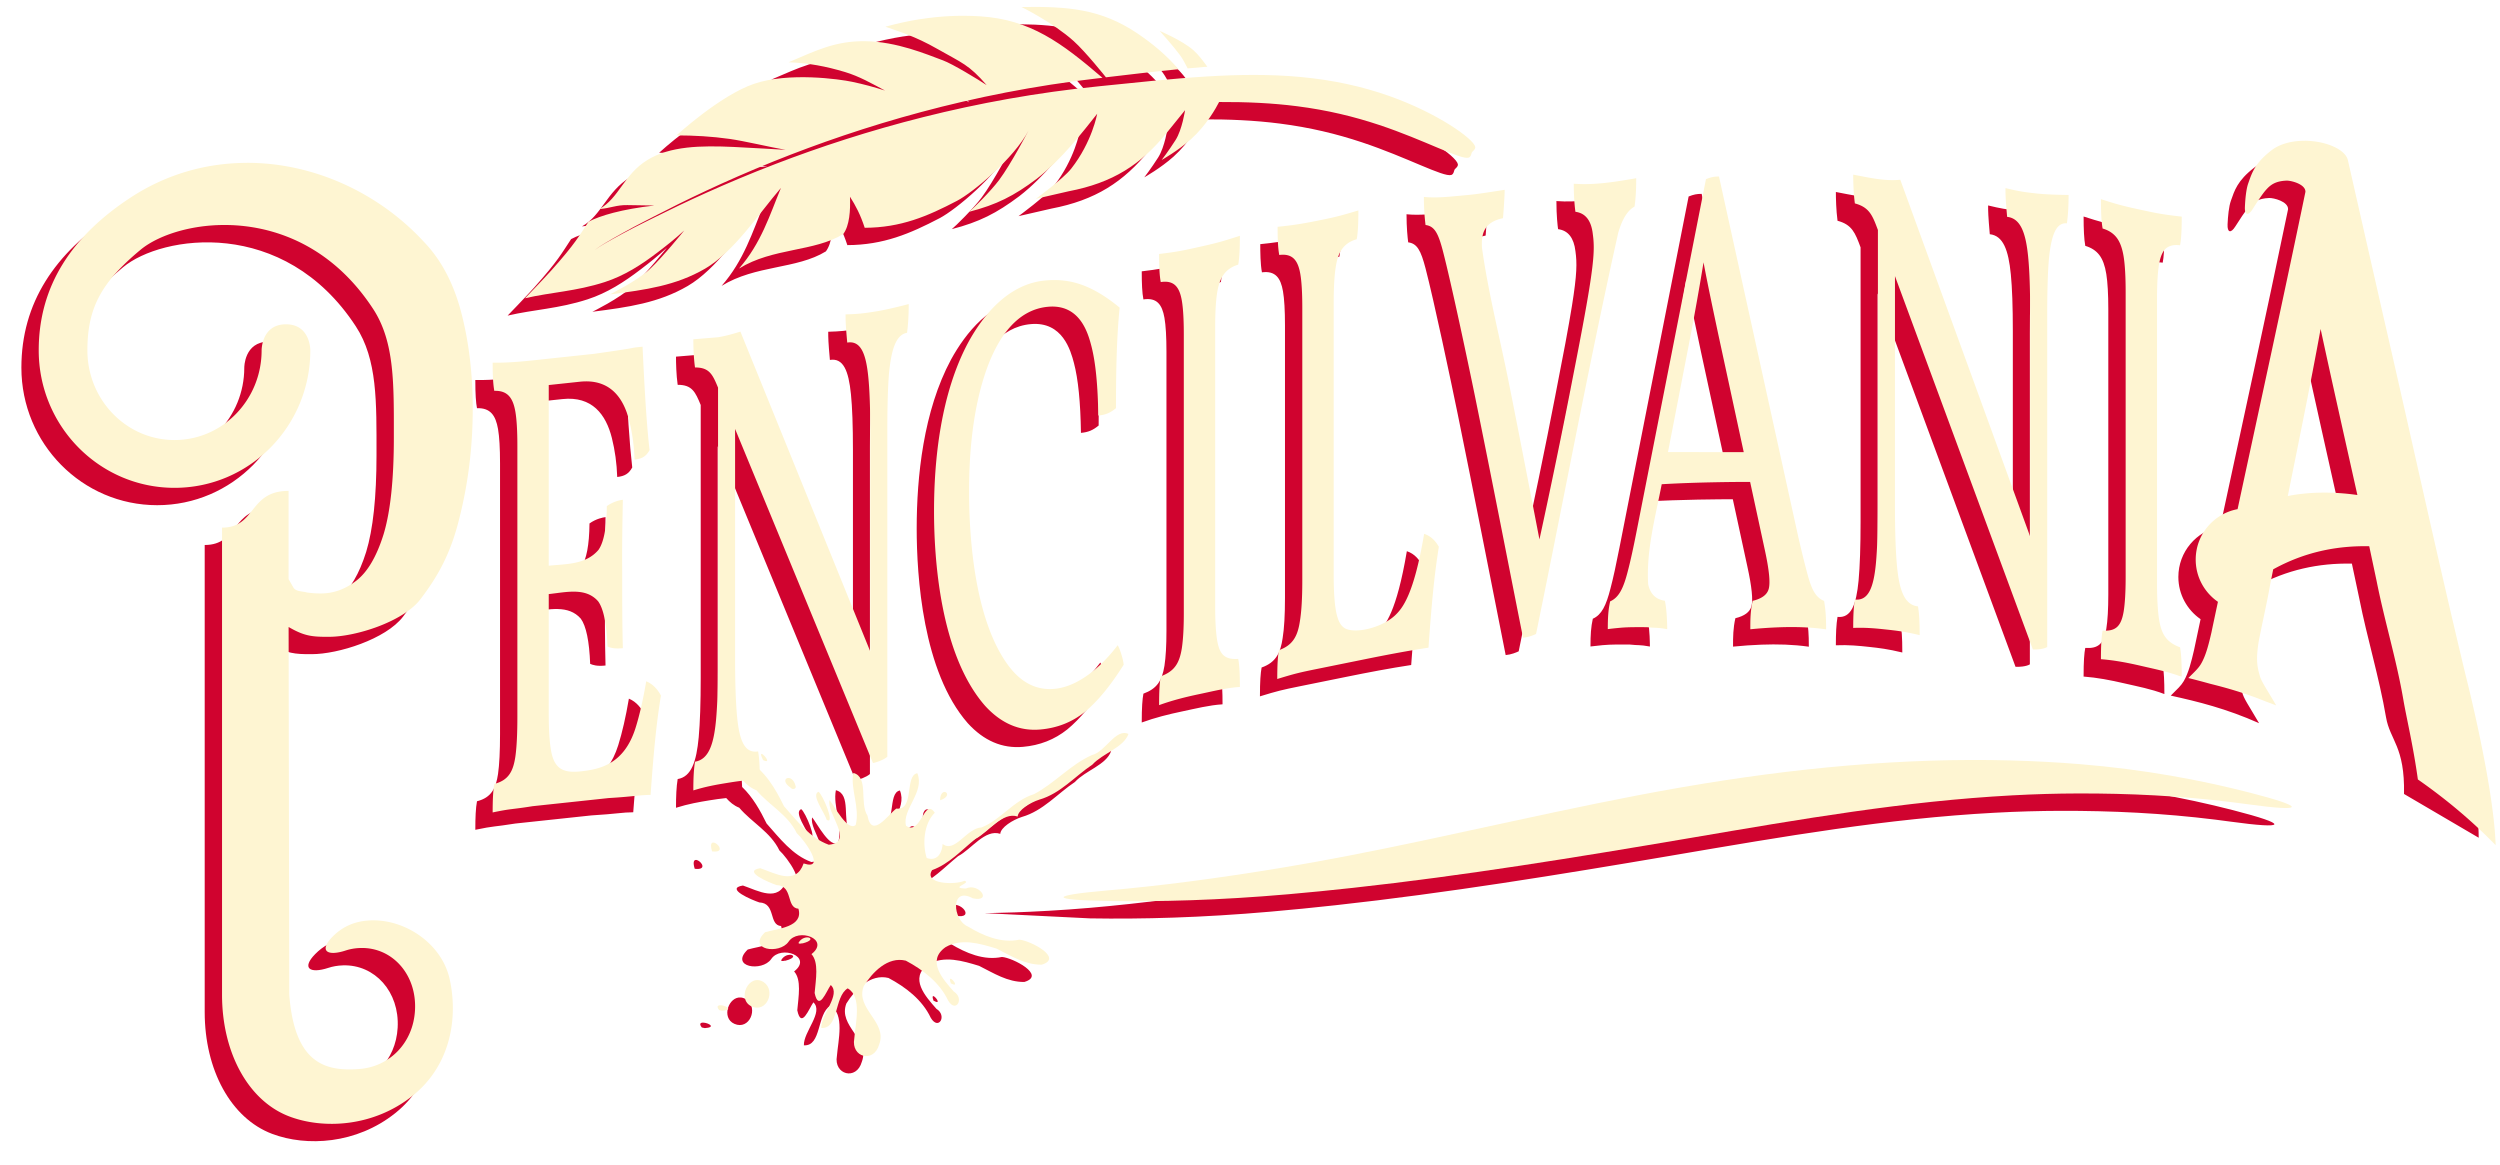 <?xml version="1.0" encoding="UTF-8" standalone="no"?>
<!-- Created with Inkscape (http://www.inkscape.org/) -->

<svg
   width="152.434mm"
   height="71.064mm"
   viewBox="0 0 152.434 71.064"
   version="1.1"
   id="svg1"
   xml:space="preserve"
   inkscape:version="1.3.2 (091e20e, 2023-11-25, custom)"
   sodipodi:docname="Logo.svg"
   inkscape:export-filename="Logo.png"
   inkscape:export-xdpi="96"
   inkscape:export-ydpi="96"
   xmlns:inkscape="http://www.inkscape.org/namespaces/inkscape"
   xmlns:sodipodi="http://sodipodi.sourceforge.net/DTD/sodipodi-0.dtd"
   xmlns="http://www.w3.org/2000/svg"
   xmlns:svg="http://www.w3.org/2000/svg"><sodipodi:namedview
     id="namedview1"
     pagecolor="#ffffff"
     bordercolor="#000000"
     borderopacity="0.25"
     inkscape:showpageshadow="2"
     inkscape:pageopacity="0.0"
     inkscape:pagecheckerboard="0"
     inkscape:deskcolor="#d1d1d1"
     inkscape:document-units="mm"
     inkscape:zoom="2.141816"
     inkscape:cx="463.62526"
     inkscape:cy="475.53104"
     inkscape:window-width="3440"
     inkscape:window-height="1369"
     inkscape:window-x="-8"
     inkscape:window-y="-8"
     inkscape:window-maximized="1"
     inkscape:current-layer="layer1"
     showguides="true" /><defs
     id="defs1"><inkscape:path-effect
       effect="fillet_chamfer"
       id="path-effect95"
       is_visible="true"
       lpeversion="1"
       nodesatellites_param="F,0,0,1,0,6.457,0,1 @ F,0,0,1,0,0,0,1 @ F,0,0,1,0,0,0,1 @ F,0,0,1,0,0,0,1 @ F,0,0,1,0,0,0,1 @ F,0,0,1,0,0,0,1 @ F,0,0,1,0,0,0,1 @ F,0,0,1,0,0,0,1 @ F,0,1,1,0,6.457,0,1 @ F,0,0,1,0,0,0,1 @ F,0,0,1,0,0,0,1 @ F,0,0,1,0,0,0,1 @ F,0,0,1,0,0,0,1 @ F,0,0,1,0,0,0,1 @ F,0,0,1,0,0,0,1"
       radius="0"
       unit="px"
       method="auto"
       mode="F"
       chamfer_steps="1"
       flexible="false"
       use_knot_distance="true"
       apply_no_radius="true"
       apply_with_radius="true"
       only_selected="false"
       hide_knots="false" /><inkscape:path-effect
       effect="powerstroke"
       id="path-effect94"
       is_visible="true"
       lpeversion="1.3"
       scale_width="1"
       interpolator_type="CentripetalCatmullRom"
       interpolator_beta="0.2"
       start_linecap_type="zerowidth"
       end_linecap_type="zerowidth"
       offset_points="0.203,0.83 | 0.503,1.567 | 0.8,0.896"
       linejoin_type="round"
       miter_limit="4"
       not_jump="false"
       sort_points="true"
       message="&lt;b&gt;Ctrl + click&lt;/b&gt; on existing node and move it" /><filter
       inkscape:collect="always"
       style="color-interpolation-filters:sRGB"
       id="filter177"
       x="-0.009"
       y="-0.022"
       width="1.017"
       height="1.043"><feGaussianBlur
         inkscape:collect="always"
         stdDeviation="0.543"
         id="feGaussianBlur177" /></filter></defs><g
     inkscape:label="Layer 1"
     inkscape:groupmode="layer"
     id="layer1"
     transform="translate(-27.723,-101.844)"><g
       id="g1"
       inkscape:export-filename="..\..\Pencilvania-Hotsite\static\images\logo.svg"
       inkscape:export-xdpi="96"
       inkscape:export-ydpi="96"><path
         id="path113"
         clip-path="none"
         mask="none"
         style="font-size:21.076px;font-family:Vollkorn;-inkscape-font-specification:'Vollkorn, Normal';text-align:center;text-anchor:middle;mix-blend-mode:normal;fill:#d0032f;fill-opacity:1;stroke:none;stroke-width:0.549;stroke-linecap:round;paint-order:markers stroke fill;filter:url(#filter177)"
         d="m 89.982,103.325 c -0.332,-0.003 -0.675,-7e-4 -1.031,0.005 0,0 1.912,0.939 3.178,2.074 0.733,0.658 1.942,2.177 1.97,2.212 1.358,-0.16 2.895,-0.345 4.425,-0.494 -0.719,-0.838 -1.581,-1.561 -2.515,-2.188 -1.93,-1.297 -3.703,-1.588 -6.026,-1.609 z m -4.496,0.536 c -0.921,-0.006 -1.816,0.066 -2.705,0.207 v -10e-4 c -0.711,0.112 -1.418,0.269 -2.131,0.464 0.835,0.301 1.778,0.56 3.173,1.355 1.504,0.857 1.913,0.949 3.001,2.205 -0.518,-0.345 -2.074,-1.291 -2.658,-1.507 -1.005,-0.372 -2.816,-1.147 -4.744,-1.171 -1.82,-0.023 -2.993,0.57 -4.674,1.285 1.231,0.048 2.271,0.246 3.435,0.594 0.863,0.258 1.649,0.705 2.443,1.131 -0.704,-0.223 -1.282,-0.38 -2.004,-0.533 -0.758,-0.161 -3.873,-0.604 -5.991,0.126 -2.08,0.717 -4.718,3.141 -4.718,3.141 1.087,0.004 2.132,0.059 3.238,0.214 0.897,0.126 2.52,0.513 3.413,0.666 0,0 -2.206,-0.132 -3.162,-0.176 -2,-0.091 -3.878,-0.06 -5.267,0.797 -1.445,0.892 -1.713,2.311 -2.926,2.989 0.673,-0.048 1.024,-0.252 1.708,-0.241 l 1.648,0.026 c -1.996,0.225 -3.323,0.62 -4.019,0.99 -0.569,0.862 -0.794,1.316 -2.248,2.948 -0.493,0.553 -1.624,1.718 -1.624,1.718 1.611,-0.376 3.101,-0.416 4.875,-0.992 1.197,-0.388 2.234,-1.059 3.234,-1.823 0.545,-0.416 0.99,-0.764 1.602,-1.32 0,0 -1.282,1.596 -2.103,2.36 -0.789,0.734 -2.44,1.541 -2.44,1.541 2.202,-0.282 4.034,-0.539 5.809,-1.57 1.764,-1.024 3.278,-3.354 4.629,-4.924 -0.673,1.62 -1.2,3.368 -2.558,4.915 2.07,-1.278 4.577,-1.009 6.358,-2.103 0.382,-0.507 0.445,-1.446 0.41,-2.276 0.35,0.545 0.64,1.1 0.899,1.894 2.196,-0.007 3.828,-0.7 5.627,-1.643 1.003,-0.526 3.493,-2.614 4.362,-4.282 0,0 -1.066,2.039 -1.793,3.012 -0.51,0.683 -1.598,1.758 -1.828,1.939 1.676,-0.434 2.727,-0.967 4.117,-2.01 1.514,-1.167 2.838,-2.895 3.691,-3.969 0,0 -0.311,1.728 -1.586,3.35 -0.489,0.622 -2.153,1.837 -2.153,1.837 l 1.998,-0.459 c 2.69,-0.515 4.403,-1.615 5.999,-3.587 l 1.1,-1.359 c 0,0 -0.176,1.189 -0.58,1.823 -0.428,0.673 -0.849,1.216 -0.849,1.216 0,0 1.006,-0.566 1.783,-1.263 0.963,-0.865 1.544,-1.925 1.721,-2.274 1.662,-0.008 3.234,0.062 4.755,0.257 1.854,0.237 3.47,0.631 5.01,1.143 2.742,0.911 4.971,2.142 5.454,1.991 0.149,-0.047 0.165,-0.274 0.198,-0.33 0.033,-0.055 0.229,-0.175 0.199,-0.329 -0.095,-0.49 -2.31,-2.064 -5.244,-3.102 -1.656,-0.585 -3.436,-0.976 -5.422,-1.16 -1.853,-0.171 -3.741,-0.149 -5.707,-0.029 -2.143,0.13 -4.564,0.395 -6.468,0.588 7.6e-5,-1e-5 -0.065,0.007 -0.065,0.007 -7.666,0.764 -14.366,2.668 -19.777,4.748 -3.072,1.181 -5.571,2.358 -7.312,3.226 -0.495,0.247 -0.927,0.456 -1.323,0.661 -0.461,0.239 -0.89,0.47 -1.284,0.688 -0.737,0.408 -1.089,0.643 -1.066,0.686 -0.025,-0.043 0.323,-0.283 1.054,-0.703 0.391,-0.224 0.816,-0.462 1.273,-0.708 0.393,-0.211 0.822,-0.427 1.313,-0.681 1.727,-0.895 4.207,-2.111 7.261,-3.339 5.377,-2.163 12.048,-4.171 19.701,-5.053 -8.4e-5,1e-5 0.065,-0.007 0.065,-0.007 0.082,-0.01 0.186,-0.022 0.27,-0.032 -2.502,-2.143 -4.397,-3.554 -7.466,-3.749 -0.313,-0.02 -0.623,-0.03 -0.93,-0.033 z m 11.885,0.921 c 0,0 0.814,0.901 1.251,1.494 0.149,0.203 0.316,0.511 0.459,0.796 0.332,-0.029 0.668,-0.062 0.99,-0.087 0.071,-0.006 0.14,-0.008 0.21,-0.013 -0.272,-0.38 -0.575,-0.771 -0.855,-1.014 -0.693,-0.604 -2.056,-1.176 -2.056,-1.176 z m 69.842,6.706 c -0.746,-0.007 -1.504,0.163 -2.047,0.581 -1.03,0.794 -1.201,1.406 -1.416,2.012 -0.128,0.359 -0.182,0.946 -0.204,1.443 -0.022,0.505 0.198,0.563 0.468,0.135 0.269,-0.427 0.59,-0.915 0.791,-1.146 0.285,-0.329 0.583,-0.567 1.278,-0.596 0.26,-0.011 1.165,0.209 1.152,0.685 -1.349,6.511 -2.751,12.9 -4.137,19.347 -1.452,0.27 -2.553,1.543 -2.553,3.073 0,1.069 0.537,2.012 1.355,2.576 -0.132,0.625 -0.266,1.243 -0.396,1.871 -0.171,0.737 -0.337,1.401 -0.628,1.904 -0.162,0.279 -0.386,0.48 -0.794,0.886 1.658,0.366 3.384,0.79 5.385,1.681 -0.627,-1.079 -0.956,-1.524 -1.03,-1.893 -0.199,-0.652 -0.18,-1.161 -0.059,-1.987 0.224,-1.183 0.507,-2.358 0.713,-3.548 l 0.179,-0.893 c 1.879,-1.039 3.839,-1.45 5.856,-1.408 l 0.451,2.129 c 0.484,2.437 1.21,4.785 1.63,7.237 0.242,1.413 1.155,1.773 1.097,4.678 l 4.553,2.669 c 0,-3.493 -1.849,-8.834 -1.849,-8.834 -1.737,-7.227 -3.311,-14.494 -4.983,-21.737 -0.733,-3.227 -1.467,-6.453 -2.2,-9.68 -0.152,-0.668 -1.367,-1.173 -2.611,-1.185 z m -125.49,1.345 v 5.1e-4 c -2.417,0.002 -4.851,0.656 -7.054,2.09 -3.604,2.345 -5.642,5.394 -5.642,9.338 -3e-6,4.631 3.707,8.386 8.28,8.386 4.573,9e-5 8.28,-3.755 8.28,-8.386 0,0 0.015,-1.585 -1.484,-1.585 -1.499,0 -1.485,1.585 -1.485,1.585 2.44e-4,3.022 -2.377,5.472 -5.311,5.472 -2.934,3e-4 -5.313,-2.45 -5.312,-5.472 1.61e-4,-2.627 0.885,-4.166 3.233,-6.123 2.348,-1.957 9.804,-3.109 14.189,3.601 1.323,2.024 1.263,4.606 1.263,7.853 0,2.557 -0.21,4.525 -0.631,5.905 -0.421,1.339 -0.969,2.272 -1.643,2.8 -0.674,0.528 -1.4,0.791 -2.179,0.791 -0.295,0 -0.579,-0.02 -0.853,-0.061 -0.274,-0.081 -0.672,-0.044 -0.821,-0.304 l -0.292,-0.512 v -5.377 c -2.442,0 -1.964,2.24 -4.057,2.24 v 28.481 c 0,3.515 1.589,6.472 4.111,7.424 2.1,0.793 5.139,0.629 7.507,-1.263 2.376,-1.899 2.772,-4.844 2.258,-7.129 -0.464,-2.063 -2.531,-3.53 -4.574,-3.568 -0.211,-0.004 -0.422,0.008 -0.631,0.035 -0.845,0.112 -1.468,0.488 -1.936,0.965 -0.837,0.855 -0.336,1.212 0.805,0.838 0.26,-0.085 0.554,-0.142 0.901,-0.152 1.924,-0.057 3.448,1.607 3.324,3.804 -0.113,2.004 -1.563,3.431 -3.386,3.574 -2.129,0.168 -3.965,-0.377 -4.281,-4.546 l -0.039,-22.405 c 0.943,0.547 1.404,0.607 2.472,0.598 1.6,0 4.512,-0.91 5.565,-2.29 1.053,-1.38 1.843,-2.769 2.369,-4.92 0.547,-2.151 0.821,-4.383 0.821,-6.696 0,-2.11 -0.231,-4.059 -0.695,-5.845 -0.463,-1.786 -1.222,-3.226 -2.274,-4.322 -2.785,-3.025 -6.766,-4.831 -10.794,-4.827 z m 97.94,0.718 c 0,0.361 0.014,1.103 0.101,1.754 0.882,0.236 1.077,0.734 1.405,1.622 v 16.727 c 0,1.513 -0.041,2.71 -0.122,3.593 -0.14,1.467 -0.452,2.301 -1.283,2.211 -0.079,0.46 -0.102,1.011 -0.102,1.731 0.77,-0.034 1.425,0.034 2.036,0.1 0.599,0.065 1.125,0.125 2.016,0.34 0,-0.973 -0.043,-1.393 -0.102,-1.753 -0.831,-0.09 -1.143,-0.992 -1.283,-2.49 -0.081,-0.9 -0.121,-2.107 -0.121,-3.62 v -14.029 l 8.408,22.762 c 0.168,0.018 0.654,-0.007 0.875,-0.148 v -20.206 c 0,-1.486 0.034,-2.63 0.102,-3.433 0.135,-1.37 0.404,-2.266 1.099,-2.191 0.092,-0.658 0.102,-1.299 0.102,-1.732 -0.229,-0.002 -1.242,-0.013 -1.934,-0.088 -0.822,-0.089 -1.135,-0.142 -1.914,-0.33 0,0.377 0.002,0.61 0.102,1.754 0.812,0.088 1.139,0.955 1.283,2.449 0.081,0.819 0.122,1.972 0.122,3.458 v 13.59 l -7.92,-21.76 c -0.955,0.097 -1.91,-0.13 -2.87,-0.312 z m -8.184,0.114 c -0.301,-3e-4 -0.479,0.036 -0.794,0.16 l -4.214,21.394 c -0.204,1.048 -0.386,1.88 -0.549,2.498 -0.266,1.053 -0.543,1.617 -1.079,1.853 -0.112,0.5 -0.143,0.983 -0.143,1.692 0.19,-0.026 0.435,-0.053 0.733,-0.08 0.548,-0.051 1.099,-0.039 1.649,-0.039 0.586,0.065 0.57,0.001 1.242,0.122 0,-0.003 -7.3e-4,-1.102 -0.143,-1.733 -0.556,-0.081 -0.895,-0.417 -1.018,-1.008 -0.126,-2.048 0.439,-4.1 0.826,-6.097 2.247,-0.132 4.685,-0.142 5.39,-0.142 l 0.889,4.111 c 0.271,1.236 0.352,2.042 0.244,2.418 -0.095,0.349 -0.42,0.59 -0.977,0.724 -0.138,0.613 -0.143,1.124 -0.143,1.733 0.575,-0.058 1.153,-0.098 1.731,-0.12 0.964,-0.036 1.933,-0.013 2.891,0.125 0,-0.801 -0.036,-1.176 -0.122,-1.733 -0.56,-0.223 -0.784,-0.803 -0.997,-1.573 -0.149,-0.537 -0.339,-1.304 -0.57,-2.298 z m -5.049,0.104 c -1.266,0.22 -2.545,0.433 -3.807,0.335 0,0.898 0.073,1.505 0.102,1.712 0.611,0.08 0.964,0.529 1.059,1.348 0.097,0.702 0.103,1.366 -0.216,3.346 -0.198,1.228 -0.521,2.963 -1.026,5.526 -0.577,3.001 -1.413,7.022 -2.011,9.754 l -0.003,-0.012 c 0,0 -1.384,-7.191 -1.956,-9.993 -0.529,-2.59 -1.179,-5.154 -1.547,-7.786 -0.032,-0.71 0.025,-1.533 1.283,-1.794 0.012,-0.131 0.102,-1.266 0.102,-1.73 -1.649,0.261 -1.94,0.291 -2.463,0.337 -0.822,0.072 -1.652,0.178 -2.463,0.096 0,0.815 0.062,1.401 0.102,1.712 0.541,0.07 0.77,0.482 1.058,1.588 0.514,1.975 1.533,6.79 1.975,8.949 h -5.2e-4 c 0.995,4.869 1.941,9.752 2.911,14.629 0.34,-0.03 0.651,-0.161 0.794,-0.23 1.439,-6.999 2.764,-14.014 4.257,-21.005 0.245,-1.149 0.495,-2.297 0.751,-3.444 0.244,-0.848 0.577,-1.384 0.998,-1.608 0.062,-0.451 0.102,-0.927 0.102,-1.729 z m 28.338,1.275 c 0,0.786 0.026,1.366 0.102,1.791 0.366,0.107 0.652,0.292 0.855,0.556 0.204,0.263 0.346,0.651 0.427,1.162 0.081,0.511 0.122,1.232 0.122,2.165 v 17.357 c 0,0.905 -0.041,1.609 -0.122,2.113 -0.153,0.896 -0.475,1.216 -1.283,1.162 -0.063,0.327 -0.102,0.804 -0.102,1.746 0.818,0.06 1.638,0.218 2.463,0.41 0.823,0.192 1.647,0.342 2.463,0.657 0,-0.78 -0.025,-1.357 -0.102,-1.791 -0.861,-0.32 -1.14,-0.828 -1.282,-1.717 -0.081,-0.539 -0.122,-1.26 -0.122,-2.165 v -17.356 c 0,-0.932 0.041,-1.637 0.122,-2.113 0.081,-0.476 0.224,-0.801 0.427,-0.977 0.217,-0.172 0.502,-0.234 0.855,-0.185 0.064,-0.332 0.102,-0.827 0.102,-1.747 -1.174,-0.136 -1.463,-0.193 -2.463,-0.41 -1.104,-0.239 -1.429,-0.323 -2.463,-0.657 z m -45.275,0.688 c -1.187,0.358 -1.47,0.42 -2.464,0.621 -1.128,0.229 -1.703,0.3 -2.463,0.378 0,0.466 0.007,1.234 0.102,1.718 0.815,-0.105 1.14,0.331 1.283,1.154 0.081,0.469 0.122,1.161 0.122,2.077 v 16.614 c 0,1.051 -0.047,1.869 -0.142,2.454 -0.128,0.876 -0.391,1.484 -1.283,1.796 -0.063,0.348 -0.102,0.833 -0.102,1.759 1.069,-0.328 1.344,-0.394 2.443,-0.617 l 2.83,-0.574 c 1.317,-0.267 2.634,-0.52 3.949,-0.72 0.224,-3.165 0.387,-4.597 0.632,-6.151 -0.135,-0.241 -0.401,-0.627 -0.896,-0.789 -0.628,3.712 -1.318,4.538 -1.771,4.968 -0.8,0.758 -2.432,1.151 -3.074,0.785 -0.425,-0.269 -0.672,-0.963 -0.672,-3.3 v -16.493 c 0,-0.943 0.041,-1.68 0.122,-2.208 0.114,-0.737 0.351,-1.455 1.283,-1.715 0.064,-0.353 0.102,-0.855 0.102,-1.759 z m -7.227,1.548 c -1.174,0.38 -1.464,0.45 -2.464,0.675 -1.104,0.248 -1.429,0.308 -2.463,0.433 0,0.729 0.023,1.312 0.102,1.712 0.815,-0.123 1.14,0.305 1.283,1.123 0.081,0.466 0.122,1.155 0.122,2.07 v 17.021 c 0,0.887 -0.041,1.596 -0.122,2.125 -0.153,0.946 -0.475,1.4 -1.283,1.7 -0.063,0.347 -0.102,0.827 -0.102,1.758 0.818,-0.299 1.638,-0.502 2.463,-0.675 0.823,-0.172 1.648,-0.384 2.464,-0.433 0,-0.766 -0.025,-1.321 -0.102,-1.712 -0.861,0.062 -1.141,-0.313 -1.283,-1.123 -0.081,-0.493 -0.122,-1.183 -0.122,-2.07 v -17.021 c 0,-0.914 0.041,-1.623 0.122,-2.125 0.115,-0.71 0.364,-1.424 1.283,-1.7 0.064,-0.354 0.102,-0.855 0.102,-1.757 z m 28.271,1.621 c 0.277,1.47 0.591,2.932 0.901,4.396 l 1.55,7.174 -4.619,-0.005 1.399,-7.211 c 0.195,-1.029 0.525,-2.848 0.768,-4.353 z m -39.167,1.093 c -0.331,-0.026 -0.647,-0.018 -0.953,0.009 -2.29,0.199 -3.821,2.153 -4.703,3.758 -1.691,3.141 -2.097,7.169 -2.097,10.31 0,2.872 0.362,8.73 3.115,11.869 0.977,1.071 2.097,1.552 3.359,1.443 1.031,-0.089 1.934,-0.444 2.707,-1.062 0.787,-0.646 1.581,-1.609 2.382,-2.887 -0.024,-0.317 -0.229,-0.981 -0.366,-1.19 -0.906,1.207 -2.338,2.528 -3.868,2.661 -1.086,0.094 -2.015,-0.377 -2.789,-1.413 -2.348,-3.146 -2.402,-9.16 -2.402,-10.669 0,-2.111 0.19,-5.022 1.12,-7.546 0.67,-1.802 1.803,-3.506 3.705,-3.671 1.934,-0.168 2.424,1.606 2.626,2.373 0.258,0.976 0.4,2.396 0.427,4.259 0.451,-0.039 0.745,-0.171 1.079,-0.449 0,-2.167 0.037,-4.296 0.224,-6.128 -1.436,-1.19 -2.572,-1.587 -3.567,-1.666 z m -9.299,1.449 c -0.284,0.074 -1.248,0.325 -1.934,0.437 -0.837,0.137 -1.159,0.169 -1.914,0.192 0,0.378 0.002,0.615 0.102,1.718 0.812,-0.133 1.139,0.641 1.283,2.089 0.081,0.793 0.122,1.93 0.122,3.409 v 13.339 l -7.919,-19.506 c -0.594,0.187 -1.003,0.285 -1.363,0.344 l -1.507,0.125 c 0,0.377 0.014,1.094 0.102,1.718 0.881,-0.004 1.077,0.437 1.405,1.23 v 16.649 c 0,1.506 -0.041,2.709 -0.122,3.61 -0.139,1.49 -0.448,2.412 -1.283,2.549 -0.078,0.478 -0.102,1.034 -0.102,1.751 0.77,-0.242 1.425,-0.353 2.036,-0.453 0.334,-0.055 0.663,-0.102 1.026,-0.14 0.216,0.242 0.459,0.458 0.793,0.588 0.777,0.914 1.91,1.482 2.451,2.607 0.461,0.409 1.832,2.311 0.42,1.848 -0.47,1.349 -1.709,0.61 -2.645,0.29 -1.136,0.184 0.583,0.893 1,1.031 1.027,0.042 0.554,1.383 1.328,1.44 0.322,1.125 -1.276,1.207 -2.035,1.432 -1.12,1.071 0.875,1.378 1.429,0.583 0.589,-0.885 2.567,-0.155 1.399,0.753 0.459,0.502 0.268,1.532 0.193,2.369 0.249,1.181 0.719,-0.119 0.982,-0.485 0.643,0.594 -0.613,1.803 -0.579,2.621 1.087,0.063 0.778,-1.907 1.612,-2.416 0.891,0.503 0.475,2.133 0.402,3.062 -0.21,1.146 1.192,1.525 1.52,0.355 0.519,-1.377 -1.47,-2.167 -0.945,-3.549 0.525,-0.85 1.468,-1.832 2.567,-1.559 1.05,0.556 2.063,1.332 2.58,2.43 0.477,0.804 1.017,-0.135 0.345,-0.548 -0.659,-0.746 -1.683,-1.872 -0.503,-2.706 0.971,-0.564 2.105,-0.217 3.107,0.087 0.877,0.438 1.731,0.993 2.757,0.981 1.361,-0.407 -0.716,-1.481 -1.365,-1.524 -1.102,0.233 -2.206,-0.242 -3.13,-0.799 -0.946,-0.38 -1.1,-2.49 0.299,-1.72 1.224,0.245 0.356,-0.971 -0.426,-0.6 -1.06,-0.019 0.386,-0.342 -0.089,-0.472 -0.579,0.263 -2.511,0.213 -1.976,-0.648 1.045,-0.379 1.8,-1.223 2.65,-1.908 0.811,-0.421 1.639,-1.667 2.57,-1.361 0.02,-0.383 0.754,-0.852 1.326,-1.032 1.279,-0.369 2.154,-1.413 3.228,-2.133 0.644,-0.7 1.896,-1.03 2.203,-1.871 -0.787,-0.364 -1.405,1.098 -2.231,1.288 -1.314,0.588 -2.269,1.72 -3.532,2.384 -1.252,0.383 -2,1.544 -3.194,2.028 -0.921,0.038 -1.617,1.589 -2.377,1.009 -0.016,0.385 -0.237,1.109 -0.97,0.857 -0.263,-0.816 -0.194,-2.081 0.492,-2.761 -0.656,-0.975 -0.834,1.425 -1.754,0.793 -0.256,-0.982 1.163,-2.056 0.689,-3.205 -0.793,0.147 -0.149,2.292 -1.282,2.158 -0.507,0.379 -1.495,1.867 -1.758,0.43 -0.505,-0.772 0.102,-2.357 -0.864,-2.604 -0.19,0.972 0.413,2.097 0.148,3.174 -0.487,0.418 -1.273,-1.115 -1.591,-1.517 -0.233,0.753 1.55,2.575 -0.051,2.721 -1.154,-0.419 -1.936,-1.455 -2.73,-2.347 -0.386,-0.791 -0.848,-1.616 -1.493,-2.229 -0.016,-0.505 -0.044,-0.867 -0.086,-1.114 -0.831,0.136 -1.143,-0.677 -1.283,-2.13 -0.081,-0.874 -0.121,-2.064 -0.121,-3.57 v -13.963 l 8.408,20.372 c 0.171,-0.028 0.657,-0.187 0.875,-0.385 v -19.924 c 0,-1.479 0.034,-2.628 0.102,-3.445 0.135,-1.399 0.404,-2.365 1.1,-2.479 0.07,-0.522 0.102,-1.095 0.102,-1.751 z m 86.092,1.516 0.02,0.097 0.013,0.062 c 0.718,3.326 1.468,6.646 2.208,9.967 -1.416,-0.205 -2.918,-0.204 -4.242,0.062 0.68,-3.394 1.38,-6.784 2.001,-10.189 z m -102.317,1.081 c -1.175,0.125 0.42,-0.041 -2.972,0.438 l -2.749,0.293 c -1.141,0.123 -2.285,0.264 -3.42,0.244 v 5.2e-4 c 0,0.876 0.037,1.382 0.102,1.718 0.81,-0.027 1.138,0.431 1.283,1.271 0.081,0.474 0.122,1.166 0.122,2.078 v 16.526 c 0,1.045 -0.041,1.854 -0.122,2.426 -0.129,0.862 -0.393,1.44 -1.283,1.665 -0.077,0.413 -0.102,0.976 -0.102,1.74 1.184,-0.249 1.097,-0.166 2.443,-0.382 1.54,-0.164 3.081,-0.329 4.621,-0.494 1.536,-0.092 1.912,-0.191 2.565,-0.193 0.216,-3.005 0.375,-4.468 0.631,-6.059 -0.139,-0.26 -0.405,-0.663 -0.896,-0.869 -0.19,1.119 -0.407,2.067 -0.651,2.844 -0.691,2.196 -2.141,2.52 -3.342,2.648 -1.065,0.114 -1.609,-0.15 -1.808,-1.254 -0.095,-0.526 -0.143,-1.285 -0.143,-2.277 v -7.278 c 1.077,-0.116 2.261,-0.422 3.013,0.442 0.326,0.448 0.516,1.366 0.57,2.754 0.161,0.069 0.406,0.158 0.936,0.101 -0.042,-1.55 -0.04,-3.106 -0.04,-4.661 -0.014,-1.46 0.011,-2.923 0.04,-4.387 -0.148,0.016 -0.572,0.096 -0.977,0.386 -0.014,1.315 -0.183,2.204 -0.509,2.668 -0.774,0.916 -2.007,0.857 -3.033,0.967 v -11.017 l 1.893,-0.202 c 1.806,-0.193 2.652,0.934 3.013,2.372 0.19,0.757 0.299,1.55 0.326,2.378 0.449,-0.048 0.707,-0.197 0.916,-0.58 -0.166,-1.426 -0.293,-3.39 -0.428,-6.308 z m 7.241,24.836 c -0.034,0.02 -0.017,0.125 0.111,0.378 0.561,0.262 -0.007,-0.438 -0.111,-0.378 z m 73.747,0.366 c -5.815,0.018 -11.702,0.641 -17.613,1.663 -3e-4,5e-5 -0.216,0.038 -0.216,0.038 -6.614,1.155 -13.697,2.901 -20.139,4.142 -1.324,0.255 -2.608,0.488 -3.865,0.698 -4.208,0.703 -7.74,1.149 -10.815,1.414 -3.552,0.306 -6.448,0.323 -6.448,0.323 l 6.448,0.32 c 3.15,0.052 6.805,-0.041 11.023,-0.411 1.285,-0.113 2.597,-0.242 3.951,-0.391 6.757,-0.74 13.67,-1.867 20.377,-3.008 5.1e-4,-9e-5 0.213,-0.037 0.214,-0.037 6.811,-1.161 13.026,-2.239 19.598,-2.594 1.378,-0.074 2.714,-0.113 4.017,-0.116 3.106,-0.007 6.209,0.137 9.434,0.537 0.304,0.038 0.602,0.077 0.894,0.117 3.53,0.488 3.626,0.189 0.173,-0.698 -2.983,-0.766 -6.47,-1.429 -10.429,-1.748 -1.331,-0.107 -2.7,-0.182 -4.116,-0.221 -0.828,-0.023 -1.657,-0.033 -2.488,-0.03 z m -72.06,1.099 c -0.241,-0.034 -0.398,0.256 0.108,0.597 0.1,0.141 0.373,0.068 0.288,-0.129 -0.078,-0.311 -0.252,-0.448 -0.396,-0.468 z m 1.799,0.839 c -0.472,0.198 0.373,1.256 0.495,1.708 0.561,0.347 -0.245,-1.553 -0.495,-1.708 z m 7.671,0.011 c -0.117,0.01 -0.253,0.145 -0.257,0.508 0.598,-0.195 0.453,-0.525 0.257,-0.508 z m -14.124,3.09 c -0.1,0.027 -0.149,0.174 -0.037,0.536 0.771,0.09 0.423,-0.435 0.15,-0.527 -0.041,-0.014 -0.08,-0.018 -0.114,-0.009 z m 5.74,5.779 c -0.164,0.009 -0.38,0.1 -0.507,0.333 0.02,0.108 0.224,0.006 0.25,0.032 0.662,-0.167 0.531,-0.381 0.257,-0.365 z m 8.759,2.521 c -0.041,0.007 -0.048,0.081 0.025,0.279 0.525,0.291 0.097,-0.299 -0.025,-0.279 z m -11.715,0.084 c -0.748,-0.08 -1.227,1.239 -0.404,1.605 0.918,0.409 1.486,-0.964 0.738,-1.478 -0.115,-0.075 -0.227,-0.116 -0.334,-0.127 z m -2.267,1.534 c -0.184,-0.017 -0.318,0.05 -0.12,0.294 l 0.18,0.038 c 0.698,-0.047 0.248,-0.305 -0.059,-0.332 z" /><path
         id="path115"
         style="font-size:21.076px;font-family:Vollkorn;-inkscape-font-specification:'Vollkorn, Normal';text-align:center;text-anchor:middle;fill:#fef5d2;fill-opacity:1;stroke:none;stroke-width:0.549;stroke-linecap:round;paint-order:markers stroke fill"
         d="m 168.27,110.429 c -0.746,-0.007 -1.504,0.163 -2.047,0.581 -1.03,0.794 -1.201,1.406 -1.416,2.012 -0.128,0.359 -0.182,0.946 -0.204,1.443 -0.022,0.505 0.198,0.563 0.468,0.135 0.269,-0.427 0.59,-0.915 0.791,-1.146 0.285,-0.329 0.582,-0.567 1.278,-0.596 0.26,-0.011 1.166,0.209 1.153,0.685 -1.349,6.511 -2.751,12.9 -4.137,19.347 -1.452,0.27 -2.553,1.543 -2.553,3.073 0,1.069 0.537,2.012 1.355,2.576 -0.132,0.625 -0.266,1.243 -0.396,1.871 -0.171,0.737 -0.337,1.401 -0.629,1.904 -0.16,0.275 -0.382,0.478 -0.779,0.871 a 37.775,27.705 0 0 1 1.329,0.351 c 1.062,0.264 2.16,0.581 3.366,1.07 a 37.775,27.705 0 0 1 0.663,0.251 c -0.615,-1.057 -0.943,-1.505 -1.017,-1.871 -0.199,-0.652 -0.18,-1.161 -0.059,-1.987 0.224,-1.183 0.507,-2.358 0.713,-3.548 l 0.179,-0.893 c 1.879,-1.039 3.839,-1.45 5.856,-1.408 l 0.451,2.129 c 0.484,2.437 1.21,4.785 1.63,7.237 0.185,1.084 0.601,2.806 0.884,4.854 a 37.775,27.705 0 0 1 4.742,4.007 c -0.115,-3.67 -1.826,-10.349 -1.826,-10.349 -1.737,-7.227 -3.311,-14.494 -4.983,-21.737 -0.733,-3.227 -1.467,-6.453 -2.2,-9.68 -0.152,-0.668 -1.367,-1.173 -2.611,-1.185 z m -125.49,1.346 c -2.417,0.002 -4.851,0.656 -7.054,2.09 -3.604,2.345 -5.642,5.394 -5.642,9.338 -3e-6,4.631 3.707,8.386 8.28,8.386 4.573,9e-5 8.28,-3.755 8.28,-8.386 0,0 0.015,-1.585 -1.484,-1.585 -1.499,0 -1.485,1.585 -1.485,1.585 2.44e-4,3.022 -2.377,5.472 -5.311,5.472 -2.934,3e-4 -5.313,-2.45 -5.312,-5.472 1.61e-4,-2.627 0.885,-4.166 3.233,-6.123 2.348,-1.957 9.804,-3.109 14.189,3.601 1.323,2.024 1.263,4.606 1.263,7.853 0,2.557 -0.21,4.525 -0.631,5.905 -0.421,1.339 -0.969,2.272 -1.643,2.8 -0.674,0.528 -1.4,0.791 -2.179,0.791 -0.295,0 -0.579,-0.02 -0.853,-0.061 -0.274,-0.081 -0.672,-0.044 -0.821,-0.304 l -0.292,-0.512 v -5.377 c -2.442,0 -1.964,2.24 -4.057,2.24 v 28.481 c 0,3.515 1.589,6.472 4.111,7.424 2.1,0.793 5.139,0.629 7.507,-1.263 2.376,-1.899 2.772,-4.844 2.258,-7.129 -0.464,-2.063 -2.531,-3.53 -4.574,-3.568 -0.211,-0.004 -0.422,0.008 -0.631,0.035 -0.845,0.112 -1.468,0.488 -1.936,0.965 -0.837,0.855 -0.336,1.212 0.805,0.838 0.26,-0.085 0.554,-0.142 0.901,-0.152 1.924,-0.057 3.448,1.607 3.324,3.804 -0.113,2.004 -1.563,3.431 -3.386,3.574 -2.129,0.168 -3.965,-0.377 -4.281,-4.546 l -0.039,-22.405 c 0.943,0.547 1.404,0.607 2.472,0.598 1.6,0 4.512,-0.91 5.565,-2.29 1.053,-1.38 1.843,-2.769 2.369,-4.92 0.547,-2.151 0.821,-4.383 0.821,-6.696 0,-2.11 -0.231,-4.059 -0.695,-5.845 -0.463,-1.786 -1.222,-3.226 -2.274,-4.322 -2.785,-3.025 -6.766,-4.831 -10.794,-4.827 z m 97.94,0.718 c 0,0.361 0.013,1.103 0.101,1.754 0.882,0.236 1.077,0.734 1.405,1.622 v 16.727 c 0,1.513 -0.04,2.71 -0.121,3.593 -0.14,1.467 -0.452,2.301 -1.283,2.211 -0.079,0.46 -0.102,1.011 -0.102,1.731 0.77,-0.034 1.425,0.034 2.036,0.1 0.599,0.065 1.125,0.125 2.016,0.34 0,-0.973 -0.043,-1.393 -0.102,-1.753 -0.831,-0.09 -1.143,-0.992 -1.283,-2.49 -0.081,-0.9 -0.121,-2.107 -0.121,-3.62 v -14.029 l 8.408,22.762 c 0.168,0.018 0.654,-0.007 0.875,-0.148 v -20.206 c 0,-1.486 0.034,-2.63 0.102,-3.433 0.135,-1.37 0.404,-2.266 1.099,-2.191 0.092,-0.658 0.102,-1.299 0.102,-1.732 -0.229,-0.002 -1.242,-0.013 -1.934,-0.088 -0.822,-0.089 -1.135,-0.142 -1.914,-0.33 0,0.377 0.001,0.61 0.101,1.754 0.812,0.088 1.139,0.955 1.283,2.449 0.081,0.819 0.122,1.972 0.122,3.458 v 13.59 l -7.92,-21.76 c -0.955,0.097 -1.91,-0.13 -2.87,-0.312 z m -8.184,0.114 c -0.301,-3e-4 -0.479,0.036 -0.794,0.16 l -4.214,21.394 c -0.204,1.048 -0.386,1.88 -0.549,2.498 -0.266,1.053 -0.544,1.617 -1.08,1.853 -0.112,0.5 -0.143,0.983 -0.143,1.692 0.19,-0.026 0.435,-0.053 0.733,-0.08 0.548,-0.051 1.099,-0.039 1.648,-0.039 0.586,0.065 0.57,10e-4 1.242,0.122 0,-0.003 -7.2e-4,-1.102 -0.143,-1.733 -0.556,-0.081 -0.895,-0.417 -1.018,-1.008 -0.126,-2.048 0.439,-4.1 0.826,-6.097 2.247,-0.132 4.685,-0.142 5.39,-0.142 l 0.888,4.111 c 0.271,1.236 0.353,2.042 0.244,2.418 -0.095,0.349 -0.42,0.59 -0.977,0.724 -0.138,0.613 -0.143,1.124 -0.143,1.733 0.575,-0.058 1.153,-0.098 1.731,-0.12 0.964,-0.036 1.933,-0.013 2.891,0.125 0,-0.801 -0.036,-1.176 -0.122,-1.733 -0.56,-0.223 -0.784,-0.803 -0.998,-1.573 -0.149,-0.537 -0.339,-1.304 -0.57,-2.298 z m -5.049,0.104 c -1.266,0.22 -2.545,0.433 -3.806,0.335 0,0.898 0.072,1.505 0.101,1.712 0.611,0.08 0.964,0.529 1.059,1.348 0.097,0.702 0.103,1.367 -0.215,3.346 -0.198,1.228 -0.521,2.962 -1.026,5.526 -0.577,3.001 -1.413,7.022 -2.011,9.754 l -0.003,-0.012 c 0,0 -1.384,-7.191 -1.956,-9.993 -0.529,-2.59 -1.179,-5.154 -1.547,-7.786 -0.032,-0.71 0.025,-1.533 1.283,-1.794 0.012,-0.131 0.102,-1.266 0.102,-1.73 -1.649,0.261 -1.94,0.291 -2.463,0.337 -0.822,0.072 -1.652,0.179 -2.463,0.097 0,0.815 0.062,1.401 0.102,1.712 0.541,0.07 0.77,0.481 1.058,1.587 0.514,1.975 1.533,6.79 1.975,8.949 h -5.1e-4 c 0.995,4.869 1.941,9.752 2.911,14.629 0.34,-0.03 0.651,-0.161 0.794,-0.23 1.439,-6.999 2.764,-14.014 4.257,-21.005 0.245,-1.149 0.495,-2.297 0.751,-3.444 0.244,-0.848 0.577,-1.384 0.998,-1.608 0.062,-0.452 0.102,-0.927 0.102,-1.73 z m 28.338,1.275 c 0,0.786 0.026,1.366 0.102,1.791 0.366,0.107 0.651,0.292 0.855,0.556 0.204,0.263 0.346,0.651 0.428,1.162 0.081,0.511 0.122,1.232 0.122,2.165 v 17.357 c 0,0.905 -0.041,1.609 -0.122,2.113 -0.153,0.896 -0.475,1.216 -1.283,1.162 -0.063,0.327 -0.102,0.804 -0.102,1.746 0.818,0.06 1.637,0.218 2.463,0.41 0.78,0.182 1.561,0.335 2.335,0.618 a 37.775,27.705 0 0 1 0.128,0.029 c -2.7e-4,-0.774 -0.025,-1.35 -0.102,-1.781 -0.861,-0.32 -1.14,-0.828 -1.282,-1.717 -0.081,-0.539 -0.123,-1.26 -0.123,-2.165 v -17.356 c 0,-0.932 0.042,-1.637 0.123,-2.113 0.081,-0.476 0.224,-0.801 0.427,-0.977 0.217,-0.172 0.502,-0.234 0.855,-0.185 0.064,-0.332 0.102,-0.827 0.102,-1.747 -1.174,-0.136 -1.464,-0.193 -2.464,-0.41 -1.104,-0.239 -1.428,-0.323 -2.463,-0.657 z m -45.275,0.688 c -1.187,0.358 -1.47,0.42 -2.464,0.621 -1.128,0.229 -1.703,0.3 -2.463,0.378 0,0.466 0.006,1.234 0.101,1.718 0.815,-0.105 1.14,0.331 1.283,1.154 0.081,0.469 0.122,1.161 0.122,2.077 v 16.614 c 0,1.051 -0.047,1.869 -0.142,2.454 -0.128,0.876 -0.391,1.484 -1.283,1.796 -0.063,0.348 -0.102,0.833 -0.102,1.759 1.069,-0.328 1.344,-0.394 2.443,-0.617 l 2.829,-0.574 c 1.317,-0.267 2.634,-0.52 3.949,-0.72 0.224,-3.165 0.386,-4.597 0.631,-6.151 -0.135,-0.241 -0.401,-0.627 -0.896,-0.789 -0.628,3.712 -1.317,4.538 -1.77,4.968 -0.8,0.758 -2.432,1.151 -3.074,0.785 -0.425,-0.269 -0.672,-0.963 -0.672,-3.3 v -16.493 c 0,-0.943 0.041,-1.68 0.122,-2.208 0.114,-0.737 0.351,-1.455 1.283,-1.715 0.064,-0.353 0.102,-0.855 0.102,-1.759 z m -7.227,1.548 c -1.174,0.38 -1.463,0.45 -2.463,0.675 -1.104,0.248 -1.429,0.308 -2.463,0.433 0,0.729 0.023,1.312 0.102,1.712 0.815,-0.123 1.14,0.305 1.283,1.123 0.081,0.466 0.122,1.155 0.122,2.07 v 17.021 c 0,0.887 -0.041,1.596 -0.122,2.125 -0.153,0.946 -0.475,1.4 -1.283,1.7 -0.063,0.347 -0.102,0.827 -0.102,1.758 0.818,-0.299 1.638,-0.502 2.463,-0.675 0.823,-0.172 1.647,-0.384 2.463,-0.433 0,-0.766 -0.024,-1.321 -0.101,-1.712 -0.861,0.062 -1.141,-0.313 -1.283,-1.123 -0.081,-0.493 -0.122,-1.183 -0.122,-2.07 v -17.021 c 0,-0.914 0.041,-1.623 0.122,-2.125 0.115,-0.71 0.364,-1.424 1.283,-1.7 0.064,-0.354 0.101,-0.855 0.101,-1.757 z m 28.271,1.621 c 0.277,1.47 0.591,2.932 0.901,4.396 l 1.55,7.174 -4.619,-0.005 1.399,-7.211 c 0.195,-1.029 0.525,-2.848 0.768,-4.353 z m -39.167,1.093 c -0.331,-0.026 -0.647,-0.018 -0.953,0.009 -2.29,0.199 -3.821,2.153 -4.703,3.758 -1.691,3.141 -2.097,7.169 -2.097,10.31 0,2.872 0.362,8.73 3.115,11.869 0.977,1.071 2.097,1.552 3.359,1.443 1.031,-0.089 1.934,-0.444 2.707,-1.062 0.787,-0.646 1.581,-1.609 2.382,-2.887 -0.024,-0.317 -0.229,-0.981 -0.366,-1.19 -0.906,1.207 -2.338,2.528 -3.868,2.661 -1.086,0.094 -2.015,-0.377 -2.789,-1.413 -2.348,-3.146 -2.402,-9.16 -2.402,-10.669 0,-2.111 0.19,-5.022 1.12,-7.546 0.67,-1.802 1.803,-3.506 3.705,-3.671 1.934,-0.168 2.424,1.606 2.626,2.373 0.258,0.976 0.4,2.396 0.427,4.259 0.451,-0.039 0.745,-0.171 1.079,-0.449 0,-2.167 0.037,-4.296 0.224,-6.128 -1.436,-1.19 -2.572,-1.587 -3.567,-1.666 z m -9.299,1.449 c -0.284,0.074 -1.248,0.325 -1.934,0.437 -0.837,0.137 -1.159,0.169 -1.914,0.192 0,0.378 0.002,0.615 0.102,1.718 0.812,-0.133 1.139,0.641 1.283,2.089 0.081,0.793 0.122,1.93 0.122,3.409 v 13.339 l -7.919,-19.506 c -0.594,0.187 -1.003,0.285 -1.363,0.344 l -1.507,0.125 c 0,0.377 0.014,1.094 0.102,1.718 0.881,-0.004 1.077,0.437 1.405,1.23 v 16.649 c 0,1.506 -0.041,2.709 -0.122,3.61 -0.139,1.49 -0.448,2.412 -1.283,2.549 -0.078,0.478 -0.102,1.034 -0.102,1.751 0.77,-0.242 1.425,-0.353 2.036,-0.453 0.601,-0.098 1.127,-0.181 2.016,-0.209 0,-0.971 -0.043,-1.376 -0.102,-1.717 -0.831,0.136 -1.143,-0.677 -1.283,-2.13 -0.081,-0.874 -0.121,-2.064 -0.121,-3.57 v -13.963 l 8.408,20.372 c 0.171,-0.028 0.657,-0.187 0.875,-0.385 v -19.924 c 0,-1.479 0.034,-2.628 0.102,-3.445 0.135,-1.399 0.404,-2.365 1.1,-2.479 0.07,-0.522 0.102,-1.095 0.102,-1.751 z m 86.092,1.516 0.02,0.097 0.013,0.062 c 0.718,3.326 1.468,6.646 2.208,9.967 -1.416,-0.205 -2.918,-0.204 -4.242,0.062 0.68,-3.394 1.38,-6.784 2.001,-10.189 z m -102.317,1.081 c -1.175,0.125 0.42,-0.041 -2.972,0.438 l -2.749,0.293 c -1.141,0.123 -2.285,0.264 -3.42,0.244 v 5.2e-4 c 0,0.876 0.037,1.382 0.102,1.718 0.81,-0.027 1.138,0.431 1.283,1.271 0.081,0.474 0.122,1.166 0.122,2.078 v 16.526 c 0,1.045 -0.041,1.854 -0.122,2.426 -0.129,0.862 -0.393,1.44 -1.283,1.665 -0.077,0.413 -0.102,0.976 -0.102,1.74 1.184,-0.249 1.097,-0.166 2.443,-0.382 1.54,-0.164 3.081,-0.329 4.621,-0.494 1.536,-0.092 1.912,-0.191 2.565,-0.193 0.216,-3.005 0.375,-4.468 0.631,-6.059 -0.139,-0.26 -0.405,-0.663 -0.896,-0.869 -0.19,1.119 -0.407,2.067 -0.651,2.844 -0.691,2.196 -2.141,2.52 -3.342,2.648 -1.065,0.114 -1.609,-0.15 -1.808,-1.254 -0.095,-0.526 -0.143,-1.285 -0.143,-2.277 v -7.278 c 1.077,-0.116 2.261,-0.422 3.013,0.442 0.326,0.448 0.516,1.366 0.57,2.754 0.161,0.069 0.406,0.158 0.936,0.101 -0.042,-1.55 -0.04,-3.106 -0.04,-4.661 -0.014,-1.46 0.011,-2.923 0.04,-4.387 -0.148,0.016 -0.572,0.096 -0.977,0.386 -0.014,1.315 -0.183,2.204 -0.509,2.668 -0.774,0.916 -2.007,0.857 -3.033,0.967 v -11.017 l 1.893,-0.202 c 1.806,-0.193 2.652,0.934 3.013,2.372 0.19,0.757 0.299,1.55 0.326,2.378 0.449,-0.048 0.707,-0.197 0.916,-0.58 -0.166,-1.426 -0.293,-3.39 -0.428,-6.308 z" /><g
         id="g65"
         style="fill:#fef5d2;fill-opacity:1"
         transform="rotate(-1.198,-177.215,-761.407)"><path
           style="fill:#fef5d2;fill-opacity:1;fill-rule:nonzero;stroke:none;stroke-width:2;stroke-linecap:round;stroke-dasharray:none;stroke-opacity:1;paint-order:markers stroke fill"
           d="m 72.798,171.659 c 3.148,-0.122 6.793,-0.416 10.984,-1.018 1.277,-0.183 2.579,-0.385 3.923,-0.608 6.706,-1.111 13.547,-2.618 20.18,-4.127 l 0.212,-0.048 c 6.737,-1.534 12.883,-2.954 19.425,-3.671 1.371,-0.15 2.704,-0.262 4.005,-0.337 3.101,-0.178 6.207,-0.205 9.448,0.017 0.306,0.021 0.605,0.044 0.899,0.068 3.552,0.293 3.631,-0.011 0.134,-0.707 -3.021,-0.601 -6.539,-1.07 -10.51,-1.17 -1.335,-0.034 -2.706,-0.033 -4.121,0.006 -6.622,0.184 -13.299,1.2 -19.981,2.739 l -0.214,0.049 c -6.54,1.518 -13.516,3.652 -19.88,5.246 -1.308,0.328 -2.577,0.631 -3.821,0.91 -4.163,0.933 -7.665,1.574 -10.721,2.008 -3.53,0.501 -3.527,0.78 0.036,0.642 z"
           id="path93"
           sodipodi:nodetypes="cc"
           inkscape:path-effect="#path-effect94;#path-effect95"
           inkscape:original-d="m 66.34228,171.69482 c 29.424278,-0.58127 53.11182,-15.95915 81.92763,-8.89939"
           transform="rotate(4.358,197.686,208.916)" /></g><path
         style="fill:#fef5d2;fill-opacity:1;stroke-width:0.179"
         d="m 79.811,165.17 c 0.073,-0.929 0.489,-2.559 -0.402,-3.062 -0.834,0.509 -0.525,2.479 -1.611,2.416 -0.034,-0.818 1.222,-2.026 0.579,-2.62 -0.263,0.366 -0.733,1.666 -0.983,0.485 0.074,-0.838 0.266,-1.867 -0.193,-2.369 1.167,-0.908 -0.811,-1.638 -1.4,-0.753 -0.554,0.795 -2.549,0.489 -1.429,-0.582 0.759,-0.226 2.356,-0.308 2.034,-1.433 -0.774,-0.057 -0.301,-1.398 -1.328,-1.44 -0.418,-0.138 -2.136,-0.847 -1,-1.031 0.936,0.32 2.175,1.059 2.645,-0.29 1.412,0.463 0.041,-1.44 -0.42,-1.849 -0.541,-1.125 -1.674,-1.693 -2.451,-2.607 -1.115,-0.435 -1.328,-1.708 -2.269,-2.4 -0.107,-1.418 1.346,-9.1e-4 1.683,0.571 1.077,0.579 1.737,1.723 2.261,2.798 0.794,0.892 1.576,1.928 2.73,2.347 1.601,-0.147 -0.182,-1.968 0.051,-2.721 0.318,0.402 1.104,1.935 1.591,1.516 0.265,-1.077 -0.338,-2.201 -0.148,-3.174 0.965,0.247 0.359,1.832 0.864,2.604 0.263,1.437 1.251,-0.052 1.758,-0.43 1.134,0.134 0.488,-2.011 1.282,-2.158 0.474,1.149 -0.945,2.223 -0.689,3.205 0.92,0.633 1.097,-1.767 1.754,-0.793 -0.686,0.68 -0.755,1.945 -0.492,2.761 0.733,0.252 0.954,-0.473 0.97,-0.857 0.759,0.58 1.456,-0.971 2.377,-1.009 1.194,-0.483 1.943,-1.644 3.194,-2.028 1.262,-0.664 2.217,-1.796 3.531,-2.384 0.826,-0.19 1.444,-1.652 2.231,-1.288 -0.308,0.841 -1.559,1.171 -2.203,1.871 -1.074,0.719 -1.948,1.764 -3.228,2.133 -0.572,0.18 -1.306,0.648 -1.326,1.032 -0.931,-0.306 -1.759,0.94 -2.57,1.361 -0.85,0.685 -1.604,1.529 -2.65,1.908 -0.535,0.861 1.397,0.911 1.975,0.648 0.476,0.13 -0.97,0.452 0.089,0.472 0.782,-0.371 1.65,0.845 0.426,0.6 -1.398,-0.77 -1.244,1.34 -0.299,1.72 0.924,0.558 2.027,1.032 3.129,0.799 0.649,0.043 2.726,1.117 1.365,1.525 -1.026,0.012 -1.88,-0.544 -2.757,-0.981 -1.003,-0.304 -2.136,-0.651 -3.107,-0.087 -1.18,0.834 -0.156,1.96 0.503,2.706 0.672,0.413 0.132,1.352 -0.345,0.548 -0.518,-1.098 -1.53,-1.874 -2.58,-2.431 -1.099,-0.273 -2.043,0.708 -2.568,1.558 -0.525,1.382 1.464,2.172 0.945,3.549 -0.328,1.17 -1.729,0.791 -1.52,-0.355 z m -8.237,-1.736 c -0.526,-0.651 1.297,-0.037 0.18,0.038 z m 1.983,-0.223 c -0.94,-0.418 -0.181,-2.082 0.738,-1.478 0.747,0.514 0.18,1.888 -0.738,1.478 z m 12.144,-1.411 c -0.293,-0.79 0.7,0.388 0,0 z m -9.292,-2.466 c 0.339,-0.621 1.309,-0.236 0.25,0.032 -0.026,-0.026 -0.23,0.076 -0.25,-0.032 z m -5.269,-5.576 c -0.398,-1.286 1.234,0.144 0,0 z m 6.984,-1.929 c -0.122,-0.452 -0.967,-1.511 -0.495,-1.708 0.25,0.155 1.056,2.055 0.495,1.708 z m 6.919,-1.189 c 0.012,-0.968 0.957,-0.312 0,0 z m -9.105,-0.761 c -0.81,-0.547 0.081,-0.959 0.289,-0.129 0.085,0.197 -0.188,0.27 -0.289,0.129 z m -1.684,-1.685 c -0.512,-1.012 0.748,0.35 0,0 z"
         id="path1-6" /><path
         id="path1-64"
         style="fill:#fef5d2;fill-opacity:1;fill-rule:nonzero;stroke:none;stroke-width:0.267;stroke-linecap:round;stroke-dasharray:none;paint-order:markers stroke fill"
         d="m 83.839,103.009 c -0.711,0.112 -1.418,0.269 -2.131,0.464 0.835,0.301 1.778,0.56 3.173,1.356 1.504,0.857 1.913,0.949 3.001,2.205 -0.518,-0.345 -2.074,-1.291 -2.658,-1.507 -1.005,-0.372 -2.816,-1.146 -4.744,-1.171 -1.82,-0.023 -2.993,0.569 -4.674,1.284 1.231,0.048 2.271,0.246 3.435,0.594 0.863,0.258 1.649,0.705 2.443,1.131 -0.704,-0.223 -1.282,-0.38 -2.004,-0.533 -0.758,-0.161 -3.873,-0.604 -5.991,0.126 -2.08,0.717 -4.717,3.141 -4.717,3.141 1.087,0.004 2.132,0.059 3.237,0.215 0.897,0.126 2.52,0.513 3.413,0.666 0,0 -2.207,-0.132 -3.162,-0.176 -2,-0.091 -3.877,-0.06 -5.266,0.797 -1.445,0.892 -1.713,2.311 -2.926,2.989 0.673,-0.048 1.024,-0.252 1.708,-0.241 l 1.648,0.026 c -1.996,0.225 -3.323,0.62 -4.019,0.99 -0.569,0.862 -0.794,1.317 -2.248,2.948 -0.493,0.553 -1.624,1.717 -1.624,1.717 1.611,-0.376 3.101,-0.416 4.875,-0.991 1.197,-0.388 2.234,-1.059 3.234,-1.823 0.545,-0.416 0.99,-0.765 1.602,-1.32 0,0 -1.282,1.596 -2.103,2.36 -0.789,0.734 -2.44,1.541 -2.44,1.541 2.202,-0.282 4.034,-0.539 5.81,-1.57 1.764,-1.024 3.278,-3.354 4.629,-4.924 -0.673,1.62 -1.2,3.369 -2.558,4.915 2.07,-1.278 4.577,-1.009 6.357,-2.103 0.382,-0.507 0.445,-1.447 0.41,-2.276 0.35,0.545 0.639,1.1 0.899,1.894 2.196,-0.007 3.828,-0.7 5.626,-1.643 1.003,-0.526 3.493,-2.614 4.362,-4.283 0,0 -1.066,2.039 -1.792,3.012 -0.51,0.683 -1.598,1.758 -1.828,1.939 1.676,-0.434 2.727,-0.967 4.117,-2.01 1.514,-1.167 2.839,-2.895 3.691,-3.969 0,0 -0.311,1.728 -1.587,3.35 -0.489,0.622 -2.153,1.837 -2.153,1.837 l 1.998,-0.459 c 2.69,-0.515 4.403,-1.615 5.999,-3.587 l 1.1,-1.359 c 0,0 -0.176,1.188 -0.58,1.823 -0.428,0.673 -0.849,1.216 -0.849,1.216 0,0 1.007,-0.566 1.783,-1.263 0.963,-0.865 1.544,-1.925 1.721,-2.273 1.662,-0.008 3.234,0.062 4.755,0.257 1.854,0.237 3.47,0.631 5.01,1.143 2.742,0.911 4.971,2.142 5.453,1.991 0.149,-0.047 0.165,-0.274 0.199,-0.329 0.033,-0.055 0.229,-0.176 0.199,-0.329 -0.095,-0.49 -2.31,-2.064 -5.244,-3.101 -1.656,-0.585 -3.435,-0.976 -5.422,-1.16 -1.853,-0.171 -3.741,-0.149 -5.707,-0.029 -2.143,0.13 -4.564,0.394 -6.468,0.587 7.6e-5,-10e-6 -0.065,0.007 -0.065,0.007 -7.666,0.764 -14.366,2.668 -19.777,4.748 -3.072,1.181 -5.571,2.358 -7.311,3.226 -0.495,0.247 -0.927,0.456 -1.323,0.661 -0.461,0.239 -0.89,0.47 -1.284,0.688 -0.737,0.408 -1.089,0.643 -1.065,0.686 -0.025,-0.043 0.322,-0.282 1.054,-0.703 0.391,-0.224 0.817,-0.462 1.274,-0.708 0.393,-0.211 0.822,-0.427 1.313,-0.681 1.727,-0.895 4.207,-2.11 7.261,-3.339 5.377,-2.163 12.048,-4.171 19.701,-5.053 -8.4e-5,1e-5 0.065,-0.007 0.065,-0.007 0.082,-0.01 0.186,-0.022 0.27,-0.031 -2.502,-2.143 -4.397,-3.554 -7.467,-3.749 -1.254,-0.079 -2.45,-0.013 -3.635,0.174 z m 6.17,-0.737 c 0,0 1.912,0.939 3.177,2.074 0.733,0.658 1.943,2.177 1.97,2.212 1.358,-0.16 2.894,-0.346 4.425,-0.494 -0.719,-0.838 -1.581,-1.561 -2.515,-2.189 -2.206,-1.482 -4.206,-1.65 -7.057,-1.603 z m 8.42,1.452 c 0,0 0.814,0.901 1.251,1.494 0.149,0.203 0.316,0.512 0.459,0.797 0.332,-0.029 0.668,-0.063 0.99,-0.087 0.071,-0.006 0.14,-0.008 0.21,-0.013 -0.272,-0.38 -0.575,-0.771 -0.855,-1.014 -0.693,-0.604 -2.056,-1.175 -2.056,-1.175 z"
         inkscape:transform-center-x="28.868995"
         inkscape:transform-center-y="0.11570472" /></g></g></svg>
